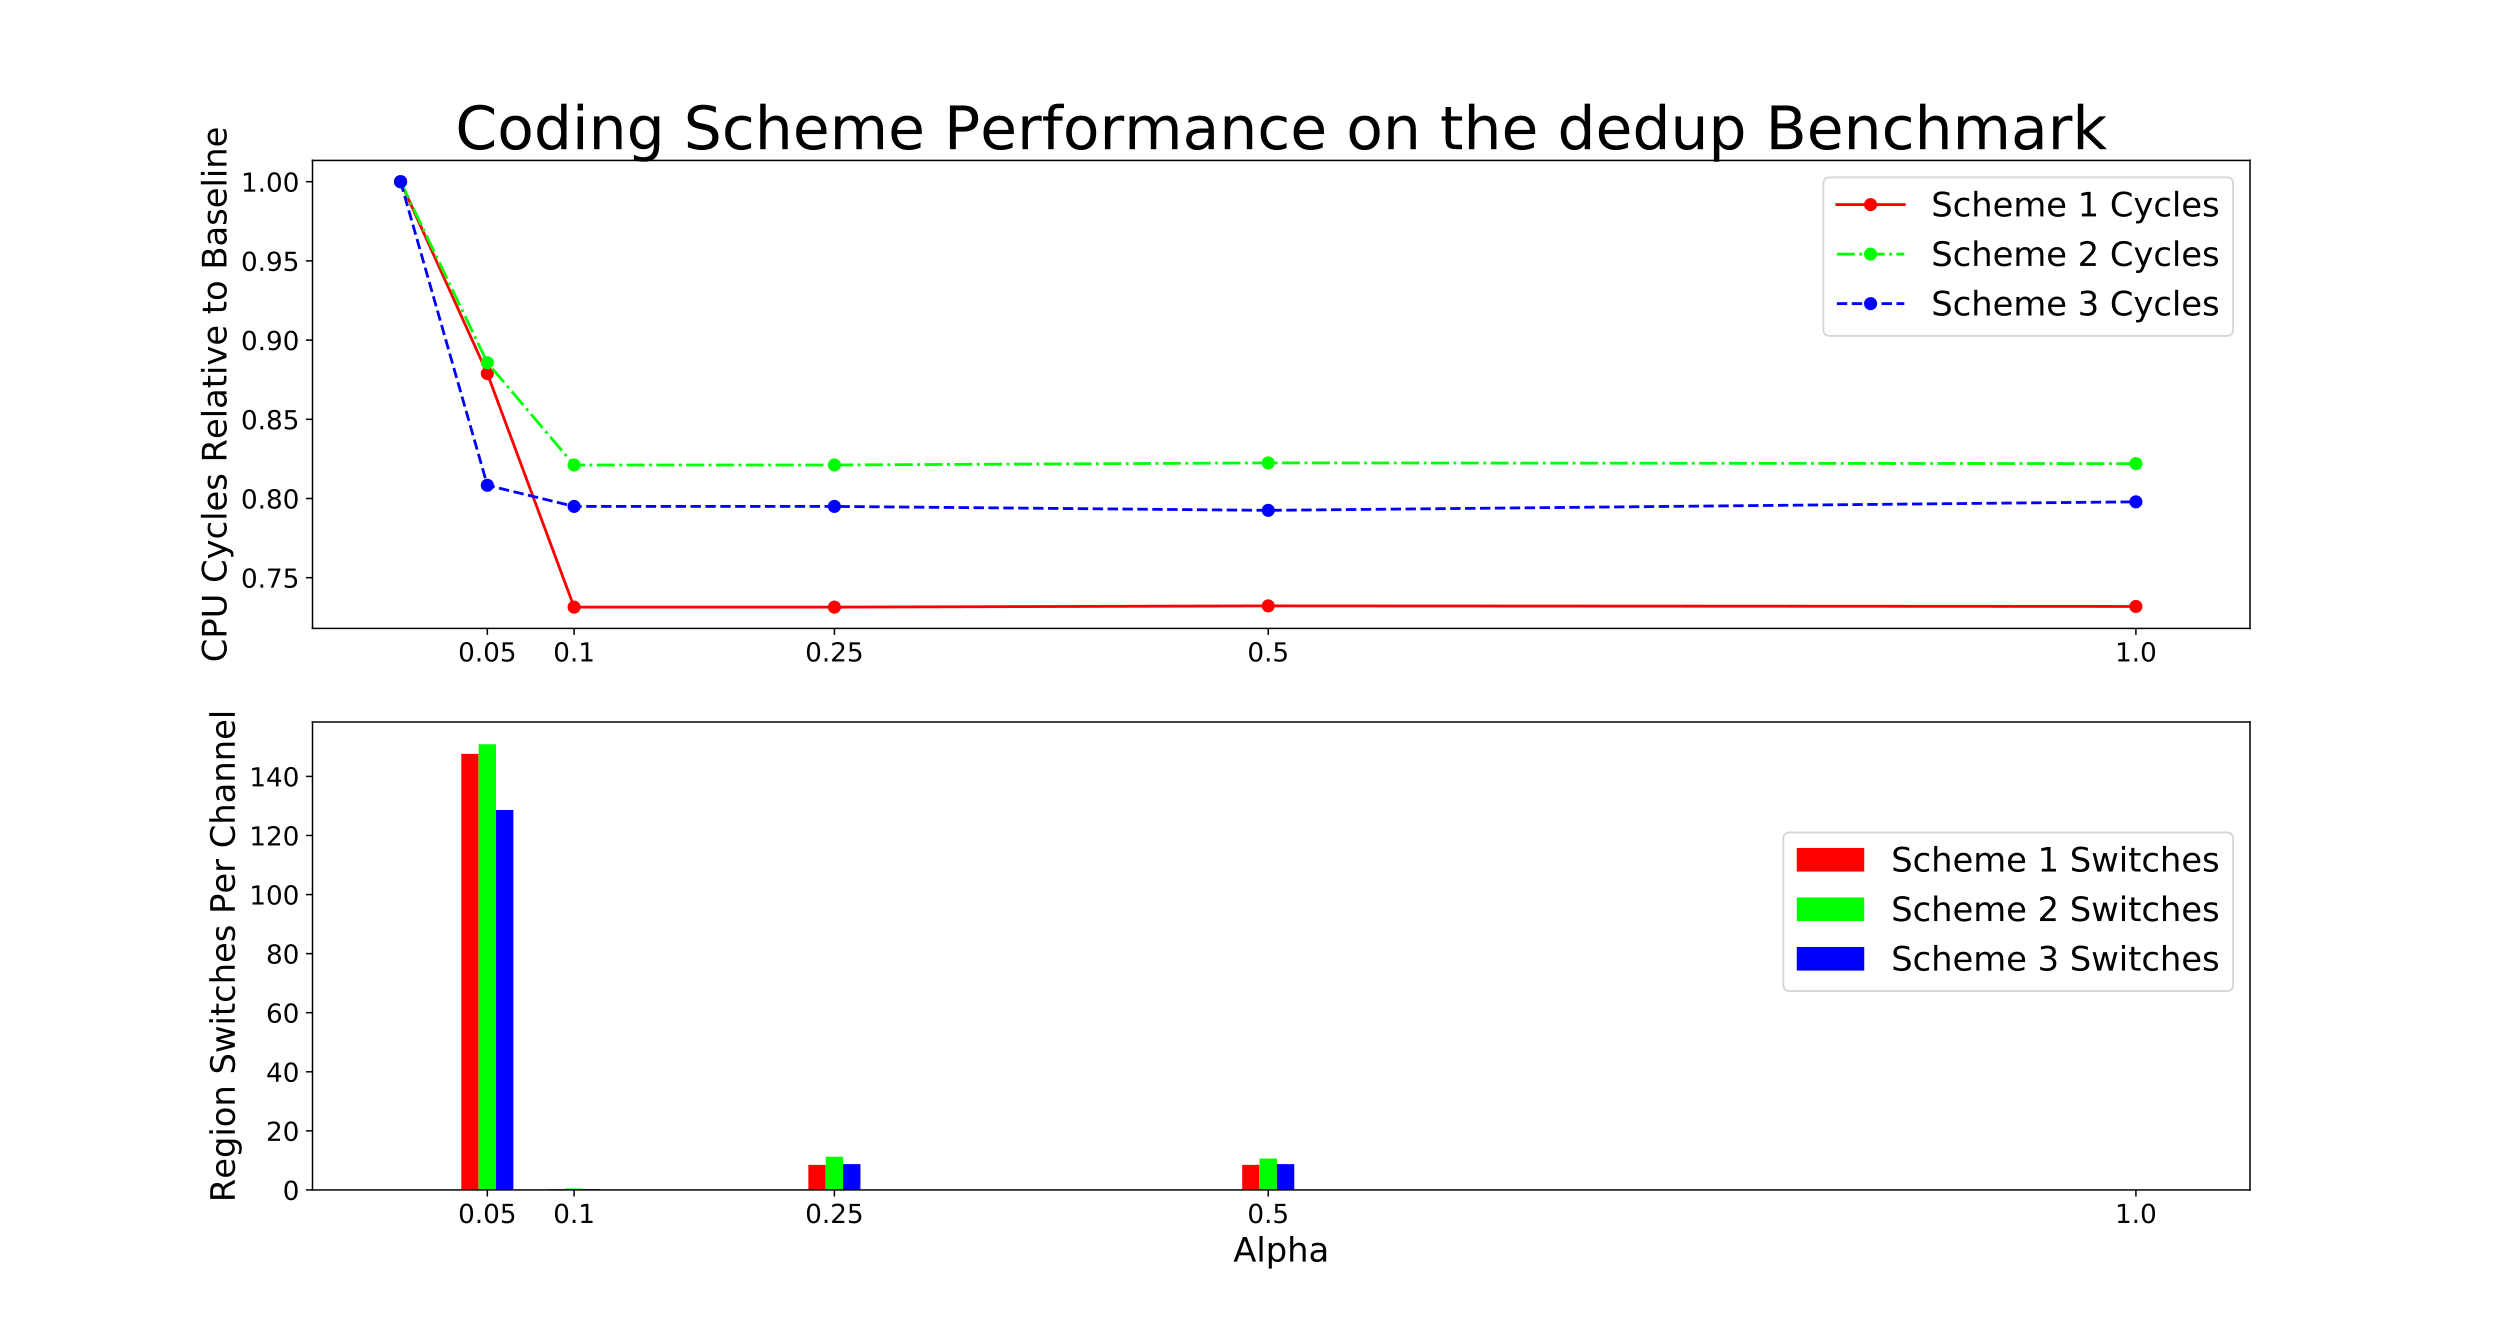 <?xml version="1.0" encoding="utf-8" standalone="no"?>
<!DOCTYPE svg PUBLIC "-//W3C//DTD SVG 1.1//EN"
  "http://www.w3.org/Graphics/SVG/1.1/DTD/svg11.dtd">
<!-- Created with matplotlib (http://matplotlib.org/) -->
<svg height="713.52pt" version="1.1" viewBox="0 0 1334.16 713.52" width="1334.16pt" xmlns="http://www.w3.org/2000/svg" xmlns:xlink="http://www.w3.org/1999/xlink">
 <defs>
  <style type="text/css">
*{stroke-linecap:butt;stroke-linejoin:round;}
  </style>
 </defs>
 <g id="figure_1">
  <g id="patch_1">
   <path d="M 0 713.52 
L 1334.16 713.52 
L 1334.16 0 
L 0 0 
z
" style="fill:#ffffff;"/>
  </g>
  <g id="axes_1">
   <g id="patch_2">
    <path d="M 166.77 335.354 
L 1200.744 335.354 
L 1200.744 85.622 
L 166.77 85.622 
z
" style="fill:#ffffff;"/>
   </g>
   <g id="matplotlib.axis_1">
    <g id="xtick_1">
     <g id="line2d_1">
      <defs>
       <path d="M 0 0 
L 0 3.5 
" id="mb25679ff9d" style="stroke:#000000;stroke-width:0.8;"/>
      </defs>
      <g>
       <use style="stroke:#000000;stroke-width:0.8;" x="260.073" xlink:href="#mb25679ff9d" y="335.354"/>
      </g>
     </g>
     <g id="text_1">
      <!-- 0.05 -->
      <defs>
       <path d="M 31.781 66.406 
Q 24.172 66.406 20.328 58.906 
Q 16.5 51.422 16.5 36.375 
Q 16.5 21.391 20.328 13.891 
Q 24.172 6.391 31.781 6.391 
Q 39.453 6.391 43.281 13.891 
Q 47.125 21.391 47.125 36.375 
Q 47.125 51.422 43.281 58.906 
Q 39.453 66.406 31.781 66.406 
z
M 31.781 74.219 
Q 44.047 74.219 50.516 64.516 
Q 56.984 54.828 56.984 36.375 
Q 56.984 17.969 50.516 8.266 
Q 44.047 -1.422 31.781 -1.422 
Q 19.531 -1.422 13.062 8.266 
Q 6.594 17.969 6.594 36.375 
Q 6.594 54.828 13.062 64.516 
Q 19.531 74.219 31.781 74.219 
z
" id="DejaVuSans-30"/>
       <path d="M 10.688 12.406 
L 21 12.406 
L 21 0 
L 10.688 0 
z
" id="DejaVuSans-2e"/>
       <path d="M 10.797 72.906 
L 49.516 72.906 
L 49.516 64.594 
L 19.828 64.594 
L 19.828 46.734 
Q 21.969 47.469 24.109 47.828 
Q 26.266 48.188 28.422 48.188 
Q 40.625 48.188 47.75 41.5 
Q 54.891 34.812 54.891 23.391 
Q 54.891 11.625 47.562 5.094 
Q 40.234 -1.422 26.906 -1.422 
Q 22.312 -1.422 17.547 -0.641 
Q 12.797 0.141 7.719 1.703 
L 7.719 11.625 
Q 12.109 9.234 16.797 8.062 
Q 21.484 6.891 26.703 6.891 
Q 35.156 6.891 40.078 11.328 
Q 45.016 15.766 45.016 23.391 
Q 45.016 31 40.078 35.438 
Q 35.156 39.891 26.703 39.891 
Q 22.75 39.891 18.812 39.016 
Q 14.891 38.141 10.797 36.281 
z
" id="DejaVuSans-35"/>
      </defs>
      <g transform="translate(244.487 352.992)scale(0.14 -0.14)">
       <use xlink:href="#DejaVuSans-30"/>
       <use x="63.623" xlink:href="#DejaVuSans-2e"/>
       <use x="95.41" xlink:href="#DejaVuSans-30"/>
       <use x="159.033" xlink:href="#DejaVuSans-35"/>
      </g>
     </g>
    </g>
    <g id="xtick_2">
     <g id="line2d_2">
      <g>
       <use style="stroke:#000000;stroke-width:0.8;" x="306.377" xlink:href="#mb25679ff9d" y="335.354"/>
      </g>
     </g>
     <g id="text_2">
      <!-- 0.1 -->
      <defs>
       <path d="M 12.406 8.297 
L 28.516 8.297 
L 28.516 63.922 
L 10.984 60.406 
L 10.984 69.391 
L 28.422 72.906 
L 38.281 72.906 
L 38.281 8.297 
L 54.391 8.297 
L 54.391 0 
L 12.406 0 
z
" id="DejaVuSans-31"/>
      </defs>
      <g transform="translate(295.245 352.992)scale(0.14 -0.14)">
       <use xlink:href="#DejaVuSans-30"/>
       <use x="63.623" xlink:href="#DejaVuSans-2e"/>
       <use x="95.41" xlink:href="#DejaVuSans-31"/>
      </g>
     </g>
    </g>
    <g id="xtick_3">
     <g id="line2d_3">
      <g>
       <use style="stroke:#000000;stroke-width:0.8;" x="445.29" xlink:href="#mb25679ff9d" y="335.354"/>
      </g>
     </g>
     <g id="text_3">
      <!-- 0.25 -->
      <defs>
       <path d="M 19.188 8.297 
L 53.609 8.297 
L 53.609 0 
L 7.328 0 
L 7.328 8.297 
Q 12.938 14.109 22.625 23.891 
Q 32.328 33.688 34.812 36.531 
Q 39.547 41.844 41.422 45.531 
Q 43.312 49.219 43.312 52.781 
Q 43.312 58.594 39.234 62.25 
Q 35.156 65.922 28.609 65.922 
Q 23.969 65.922 18.812 64.312 
Q 13.672 62.703 7.812 59.422 
L 7.812 69.391 
Q 13.766 71.781 18.938 73 
Q 24.125 74.219 28.422 74.219 
Q 39.75 74.219 46.484 68.547 
Q 53.219 62.891 53.219 53.422 
Q 53.219 48.922 51.531 44.891 
Q 49.859 40.875 45.406 35.406 
Q 44.188 33.984 37.641 27.219 
Q 31.109 20.453 19.188 8.297 
z
" id="DejaVuSans-32"/>
      </defs>
      <g transform="translate(429.704 352.992)scale(0.14 -0.14)">
       <use xlink:href="#DejaVuSans-30"/>
       <use x="63.623" xlink:href="#DejaVuSans-2e"/>
       <use x="95.41" xlink:href="#DejaVuSans-32"/>
       <use x="159.033" xlink:href="#DejaVuSans-35"/>
      </g>
     </g>
    </g>
    <g id="xtick_4">
     <g id="line2d_4">
      <g>
       <use style="stroke:#000000;stroke-width:0.8;" x="676.811" xlink:href="#mb25679ff9d" y="335.354"/>
      </g>
     </g>
     <g id="text_4">
      <!-- 0.5 -->
      <g transform="translate(665.679 352.992)scale(0.14 -0.14)">
       <use xlink:href="#DejaVuSans-30"/>
       <use x="63.623" xlink:href="#DejaVuSans-2e"/>
       <use x="95.41" xlink:href="#DejaVuSans-35"/>
      </g>
     </g>
    </g>
    <g id="xtick_5">
     <g id="line2d_5">
      <g>
       <use style="stroke:#000000;stroke-width:0.8;" x="1139.854" xlink:href="#mb25679ff9d" y="335.354"/>
      </g>
     </g>
     <g id="text_5">
      <!-- 1.0 -->
      <g transform="translate(1128.722 352.992)scale(0.14 -0.14)">
       <use xlink:href="#DejaVuSans-31"/>
       <use x="63.623" xlink:href="#DejaVuSans-2e"/>
       <use x="95.41" xlink:href="#DejaVuSans-30"/>
      </g>
     </g>
    </g>
   </g>
   <g id="matplotlib.axis_2">
    <g id="ytick_1">
     <g id="line2d_6">
      <defs>
       <path d="M 0 0 
L -3.5 0 
" id="mb8c4895de2" style="stroke:#000000;stroke-width:0.8;"/>
      </defs>
      <g>
       <use style="stroke:#000000;stroke-width:0.8;" x="166.77" xlink:href="#mb8c4895de2" y="308.306"/>
      </g>
     </g>
     <g id="text_6">
      <!-- 0.75 -->
      <defs>
       <path d="M 8.203 72.906 
L 55.078 72.906 
L 55.078 68.703 
L 28.609 0 
L 18.312 0 
L 43.219 64.594 
L 8.203 64.594 
z
" id="DejaVuSans-37"/>
      </defs>
      <g transform="translate(128.598 313.625)scale(0.14 -0.14)">
       <use xlink:href="#DejaVuSans-30"/>
       <use x="63.623" xlink:href="#DejaVuSans-2e"/>
       <use x="95.41" xlink:href="#DejaVuSans-37"/>
       <use x="159.033" xlink:href="#DejaVuSans-35"/>
      </g>
     </g>
    </g>
    <g id="ytick_2">
     <g id="line2d_7">
      <g>
       <use style="stroke:#000000;stroke-width:0.8;" x="166.77" xlink:href="#mb8c4895de2" y="266.04"/>
      </g>
     </g>
     <g id="text_7">
      <!-- 0.80 -->
      <defs>
       <path d="M 31.781 34.625 
Q 24.75 34.625 20.719 30.859 
Q 16.703 27.094 16.703 20.516 
Q 16.703 13.922 20.719 10.156 
Q 24.75 6.391 31.781 6.391 
Q 38.812 6.391 42.859 10.172 
Q 46.922 13.969 46.922 20.516 
Q 46.922 27.094 42.891 30.859 
Q 38.875 34.625 31.781 34.625 
z
M 21.922 38.812 
Q 15.578 40.375 12.031 44.719 
Q 8.5 49.078 8.5 55.328 
Q 8.5 64.062 14.719 69.141 
Q 20.953 74.219 31.781 74.219 
Q 42.672 74.219 48.875 69.141 
Q 55.078 64.062 55.078 55.328 
Q 55.078 49.078 51.531 44.719 
Q 48 40.375 41.703 38.812 
Q 48.828 37.156 52.797 32.312 
Q 56.781 27.484 56.781 20.516 
Q 56.781 9.906 50.312 4.234 
Q 43.844 -1.422 31.781 -1.422 
Q 19.734 -1.422 13.25 4.234 
Q 6.781 9.906 6.781 20.516 
Q 6.781 27.484 10.781 32.312 
Q 14.797 37.156 21.922 38.812 
z
M 18.312 54.391 
Q 18.312 48.734 21.844 45.562 
Q 25.391 42.391 31.781 42.391 
Q 38.141 42.391 41.719 45.562 
Q 45.312 48.734 45.312 54.391 
Q 45.312 60.062 41.719 63.234 
Q 38.141 66.406 31.781 66.406 
Q 25.391 66.406 21.844 63.234 
Q 18.312 60.062 18.312 54.391 
z
" id="DejaVuSans-38"/>
      </defs>
      <g transform="translate(128.598 271.358)scale(0.14 -0.14)">
       <use xlink:href="#DejaVuSans-30"/>
       <use x="63.623" xlink:href="#DejaVuSans-2e"/>
       <use x="95.41" xlink:href="#DejaVuSans-38"/>
       <use x="159.033" xlink:href="#DejaVuSans-30"/>
      </g>
     </g>
    </g>
    <g id="ytick_3">
     <g id="line2d_8">
      <g>
       <use style="stroke:#000000;stroke-width:0.8;" x="166.77" xlink:href="#mb8c4895de2" y="223.773"/>
      </g>
     </g>
     <g id="text_8">
      <!-- 0.85 -->
      <g transform="translate(128.598 229.092)scale(0.14 -0.14)">
       <use xlink:href="#DejaVuSans-30"/>
       <use x="63.623" xlink:href="#DejaVuSans-2e"/>
       <use x="95.41" xlink:href="#DejaVuSans-38"/>
       <use x="159.033" xlink:href="#DejaVuSans-35"/>
      </g>
     </g>
    </g>
    <g id="ytick_4">
     <g id="line2d_9">
      <g>
       <use style="stroke:#000000;stroke-width:0.8;" x="166.77" xlink:href="#mb8c4895de2" y="181.507"/>
      </g>
     </g>
     <g id="text_9">
      <!-- 0.90 -->
      <defs>
       <path d="M 10.984 1.516 
L 10.984 10.5 
Q 14.703 8.734 18.5 7.812 
Q 22.312 6.891 25.984 6.891 
Q 35.75 6.891 40.891 13.453 
Q 46.047 20.016 46.781 33.406 
Q 43.953 29.203 39.594 26.953 
Q 35.25 24.703 29.984 24.703 
Q 19.047 24.703 12.672 31.312 
Q 6.297 37.938 6.297 49.422 
Q 6.297 60.641 12.938 67.422 
Q 19.578 74.219 30.609 74.219 
Q 43.266 74.219 49.922 64.516 
Q 56.594 54.828 56.594 36.375 
Q 56.594 19.141 48.406 8.859 
Q 40.234 -1.422 26.422 -1.422 
Q 22.703 -1.422 18.891 -0.688 
Q 15.094 0.047 10.984 1.516 
z
M 30.609 32.422 
Q 37.25 32.422 41.125 36.953 
Q 45.016 41.5 45.016 49.422 
Q 45.016 57.281 41.125 61.844 
Q 37.25 66.406 30.609 66.406 
Q 23.969 66.406 20.094 61.844 
Q 16.219 57.281 16.219 49.422 
Q 16.219 41.5 20.094 36.953 
Q 23.969 32.422 30.609 32.422 
z
" id="DejaVuSans-39"/>
      </defs>
      <g transform="translate(128.598 186.826)scale(0.14 -0.14)">
       <use xlink:href="#DejaVuSans-30"/>
       <use x="63.623" xlink:href="#DejaVuSans-2e"/>
       <use x="95.41" xlink:href="#DejaVuSans-39"/>
       <use x="159.033" xlink:href="#DejaVuSans-30"/>
      </g>
     </g>
    </g>
    <g id="ytick_5">
     <g id="line2d_10">
      <g>
       <use style="stroke:#000000;stroke-width:0.8;" x="166.77" xlink:href="#mb8c4895de2" y="139.24"/>
      </g>
     </g>
     <g id="text_10">
      <!-- 0.95 -->
      <g transform="translate(128.598 144.559)scale(0.14 -0.14)">
       <use xlink:href="#DejaVuSans-30"/>
       <use x="63.623" xlink:href="#DejaVuSans-2e"/>
       <use x="95.41" xlink:href="#DejaVuSans-39"/>
       <use x="159.033" xlink:href="#DejaVuSans-35"/>
      </g>
     </g>
    </g>
    <g id="ytick_6">
     <g id="line2d_11">
      <g>
       <use style="stroke:#000000;stroke-width:0.8;" x="166.77" xlink:href="#mb8c4895de2" y="96.974"/>
      </g>
     </g>
     <g id="text_11">
      <!-- 1.00 -->
      <g transform="translate(128.598 102.293)scale(0.14 -0.14)">
       <use xlink:href="#DejaVuSans-31"/>
       <use x="63.623" xlink:href="#DejaVuSans-2e"/>
       <use x="95.41" xlink:href="#DejaVuSans-30"/>
       <use x="159.033" xlink:href="#DejaVuSans-30"/>
      </g>
     </g>
    </g>
    <g id="text_12">
     <!-- CPU Cycles Relative to Baseline -->
     <defs>
      <path d="M 64.406 67.281 
L 64.406 56.891 
Q 59.422 61.531 53.781 63.812 
Q 48.141 66.109 41.797 66.109 
Q 29.297 66.109 22.656 58.469 
Q 16.016 50.828 16.016 36.375 
Q 16.016 21.969 22.656 14.328 
Q 29.297 6.688 41.797 6.688 
Q 48.141 6.688 53.781 8.984 
Q 59.422 11.281 64.406 15.922 
L 64.406 5.609 
Q 59.234 2.094 53.438 0.328 
Q 47.656 -1.422 41.219 -1.422 
Q 24.656 -1.422 15.125 8.703 
Q 5.609 18.844 5.609 36.375 
Q 5.609 53.953 15.125 64.078 
Q 24.656 74.219 41.219 74.219 
Q 47.75 74.219 53.531 72.484 
Q 59.328 70.75 64.406 67.281 
z
" id="DejaVuSans-43"/>
      <path d="M 19.672 64.797 
L 19.672 37.406 
L 32.078 37.406 
Q 38.969 37.406 42.719 40.969 
Q 46.484 44.531 46.484 51.125 
Q 46.484 57.672 42.719 61.234 
Q 38.969 64.797 32.078 64.797 
z
M 9.812 72.906 
L 32.078 72.906 
Q 44.344 72.906 50.609 67.359 
Q 56.891 61.812 56.891 51.125 
Q 56.891 40.328 50.609 34.812 
Q 44.344 29.297 32.078 29.297 
L 19.672 29.297 
L 19.672 0 
L 9.812 0 
z
" id="DejaVuSans-50"/>
      <path d="M 8.688 72.906 
L 18.609 72.906 
L 18.609 28.609 
Q 18.609 16.891 22.844 11.734 
Q 27.094 6.594 36.625 6.594 
Q 46.094 6.594 50.344 11.734 
Q 54.594 16.891 54.594 28.609 
L 54.594 72.906 
L 64.5 72.906 
L 64.5 27.391 
Q 64.5 13.141 57.438 5.859 
Q 50.391 -1.422 36.625 -1.422 
Q 22.797 -1.422 15.734 5.859 
Q 8.688 13.141 8.688 27.391 
z
" id="DejaVuSans-55"/>
      <path id="DejaVuSans-20"/>
      <path d="M 32.172 -5.078 
Q 28.375 -14.844 24.75 -17.812 
Q 21.141 -20.797 15.094 -20.797 
L 7.906 -20.797 
L 7.906 -13.281 
L 13.188 -13.281 
Q 16.891 -13.281 18.938 -11.516 
Q 21 -9.766 23.484 -3.219 
L 25.094 0.875 
L 2.984 54.688 
L 12.5 54.688 
L 29.594 11.922 
L 46.688 54.688 
L 56.203 54.688 
z
" id="DejaVuSans-79"/>
      <path d="M 48.781 52.594 
L 48.781 44.188 
Q 44.969 46.297 41.141 47.344 
Q 37.312 48.391 33.406 48.391 
Q 24.656 48.391 19.812 42.844 
Q 14.984 37.312 14.984 27.297 
Q 14.984 17.281 19.812 11.734 
Q 24.656 6.203 33.406 6.203 
Q 37.312 6.203 41.141 7.25 
Q 44.969 8.297 48.781 10.406 
L 48.781 2.094 
Q 45.016 0.344 40.984 -0.531 
Q 36.969 -1.422 32.422 -1.422 
Q 20.062 -1.422 12.781 6.344 
Q 5.516 14.109 5.516 27.297 
Q 5.516 40.672 12.859 48.328 
Q 20.219 56 33.016 56 
Q 37.156 56 41.109 55.141 
Q 45.062 54.297 48.781 52.594 
z
" id="DejaVuSans-63"/>
      <path d="M 9.422 75.984 
L 18.406 75.984 
L 18.406 0 
L 9.422 0 
z
" id="DejaVuSans-6c"/>
      <path d="M 56.203 29.594 
L 56.203 25.203 
L 14.891 25.203 
Q 15.484 15.922 20.484 11.062 
Q 25.484 6.203 34.422 6.203 
Q 39.594 6.203 44.453 7.469 
Q 49.312 8.734 54.109 11.281 
L 54.109 2.781 
Q 49.266 0.734 44.188 -0.344 
Q 39.109 -1.422 33.891 -1.422 
Q 20.797 -1.422 13.156 6.188 
Q 5.516 13.812 5.516 26.812 
Q 5.516 40.234 12.766 48.109 
Q 20.016 56 32.328 56 
Q 43.359 56 49.781 48.891 
Q 56.203 41.797 56.203 29.594 
z
M 47.219 32.234 
Q 47.125 39.594 43.094 43.984 
Q 39.062 48.391 32.422 48.391 
Q 24.906 48.391 20.391 44.141 
Q 15.875 39.891 15.188 32.172 
z
" id="DejaVuSans-65"/>
      <path d="M 44.281 53.078 
L 44.281 44.578 
Q 40.484 46.531 36.375 47.5 
Q 32.281 48.484 27.875 48.484 
Q 21.188 48.484 17.844 46.438 
Q 14.5 44.391 14.5 40.281 
Q 14.5 37.156 16.891 35.375 
Q 19.281 33.594 26.516 31.984 
L 29.594 31.297 
Q 39.156 29.25 43.188 25.516 
Q 47.219 21.781 47.219 15.094 
Q 47.219 7.469 41.188 3.016 
Q 35.156 -1.422 24.609 -1.422 
Q 20.219 -1.422 15.453 -0.562 
Q 10.688 0.297 5.422 2 
L 5.422 11.281 
Q 10.406 8.688 15.234 7.391 
Q 20.062 6.109 24.812 6.109 
Q 31.156 6.109 34.562 8.281 
Q 37.984 10.453 37.984 14.406 
Q 37.984 18.062 35.516 20.016 
Q 33.062 21.969 24.703 23.781 
L 21.578 24.516 
Q 13.234 26.266 9.516 29.906 
Q 5.812 33.547 5.812 39.891 
Q 5.812 47.609 11.281 51.797 
Q 16.75 56 26.812 56 
Q 31.781 56 36.172 55.266 
Q 40.578 54.547 44.281 53.078 
z
" id="DejaVuSans-73"/>
      <path d="M 44.391 34.188 
Q 47.562 33.109 50.562 29.594 
Q 53.562 26.078 56.594 19.922 
L 66.609 0 
L 56 0 
L 46.688 18.703 
Q 43.062 26.031 39.672 28.422 
Q 36.281 30.812 30.422 30.812 
L 19.672 30.812 
L 19.672 0 
L 9.812 0 
L 9.812 72.906 
L 32.078 72.906 
Q 44.578 72.906 50.734 67.672 
Q 56.891 62.453 56.891 51.906 
Q 56.891 45.016 53.688 40.469 
Q 50.484 35.938 44.391 34.188 
z
M 19.672 64.797 
L 19.672 38.922 
L 32.078 38.922 
Q 39.203 38.922 42.844 42.219 
Q 46.484 45.516 46.484 51.906 
Q 46.484 58.297 42.844 61.547 
Q 39.203 64.797 32.078 64.797 
z
" id="DejaVuSans-52"/>
      <path d="M 34.281 27.484 
Q 23.391 27.484 19.188 25 
Q 14.984 22.516 14.984 16.5 
Q 14.984 11.719 18.141 8.906 
Q 21.297 6.109 26.703 6.109 
Q 34.188 6.109 38.703 11.406 
Q 43.219 16.703 43.219 25.484 
L 43.219 27.484 
z
M 52.203 31.203 
L 52.203 0 
L 43.219 0 
L 43.219 8.297 
Q 40.141 3.328 35.547 0.953 
Q 30.953 -1.422 24.312 -1.422 
Q 15.922 -1.422 10.953 3.297 
Q 6 8.016 6 15.922 
Q 6 25.141 12.172 29.828 
Q 18.359 34.516 30.609 34.516 
L 43.219 34.516 
L 43.219 35.406 
Q 43.219 41.609 39.141 45 
Q 35.062 48.391 27.688 48.391 
Q 23 48.391 18.547 47.266 
Q 14.109 46.141 10.016 43.891 
L 10.016 52.203 
Q 14.938 54.109 19.578 55.047 
Q 24.219 56 28.609 56 
Q 40.484 56 46.344 49.844 
Q 52.203 43.703 52.203 31.203 
z
" id="DejaVuSans-61"/>
      <path d="M 18.312 70.219 
L 18.312 54.688 
L 36.812 54.688 
L 36.812 47.703 
L 18.312 47.703 
L 18.312 18.016 
Q 18.312 11.328 20.141 9.422 
Q 21.969 7.516 27.594 7.516 
L 36.812 7.516 
L 36.812 0 
L 27.594 0 
Q 17.188 0 13.234 3.875 
Q 9.281 7.766 9.281 18.016 
L 9.281 47.703 
L 2.688 47.703 
L 2.688 54.688 
L 9.281 54.688 
L 9.281 70.219 
z
" id="DejaVuSans-74"/>
      <path d="M 9.422 54.688 
L 18.406 54.688 
L 18.406 0 
L 9.422 0 
z
M 9.422 75.984 
L 18.406 75.984 
L 18.406 64.594 
L 9.422 64.594 
z
" id="DejaVuSans-69"/>
      <path d="M 2.984 54.688 
L 12.5 54.688 
L 29.594 8.797 
L 46.688 54.688 
L 56.203 54.688 
L 35.688 0 
L 23.484 0 
z
" id="DejaVuSans-76"/>
      <path d="M 30.609 48.391 
Q 23.391 48.391 19.188 42.75 
Q 14.984 37.109 14.984 27.297 
Q 14.984 17.484 19.156 11.844 
Q 23.344 6.203 30.609 6.203 
Q 37.797 6.203 41.984 11.859 
Q 46.188 17.531 46.188 27.297 
Q 46.188 37.016 41.984 42.703 
Q 37.797 48.391 30.609 48.391 
z
M 30.609 56 
Q 42.328 56 49.016 48.375 
Q 55.719 40.766 55.719 27.297 
Q 55.719 13.875 49.016 6.219 
Q 42.328 -1.422 30.609 -1.422 
Q 18.844 -1.422 12.172 6.219 
Q 5.516 13.875 5.516 27.297 
Q 5.516 40.766 12.172 48.375 
Q 18.844 56 30.609 56 
z
" id="DejaVuSans-6f"/>
      <path d="M 19.672 34.812 
L 19.672 8.109 
L 35.5 8.109 
Q 43.453 8.109 47.281 11.406 
Q 51.125 14.703 51.125 21.484 
Q 51.125 28.328 47.281 31.562 
Q 43.453 34.812 35.5 34.812 
z
M 19.672 64.797 
L 19.672 42.828 
L 34.281 42.828 
Q 41.5 42.828 45.031 45.531 
Q 48.578 48.25 48.578 53.812 
Q 48.578 59.328 45.031 62.062 
Q 41.5 64.797 34.281 64.797 
z
M 9.812 72.906 
L 35.016 72.906 
Q 46.297 72.906 52.391 68.219 
Q 58.5 63.531 58.5 54.891 
Q 58.5 48.188 55.375 44.234 
Q 52.25 40.281 46.188 39.312 
Q 53.469 37.75 57.5 32.781 
Q 61.531 27.828 61.531 20.406 
Q 61.531 10.641 54.891 5.312 
Q 48.25 0 35.984 0 
L 9.812 0 
z
" id="DejaVuSans-42"/>
      <path d="M 54.891 33.016 
L 54.891 0 
L 45.906 0 
L 45.906 32.719 
Q 45.906 40.484 42.875 44.328 
Q 39.844 48.188 33.797 48.188 
Q 26.516 48.188 22.312 43.547 
Q 18.109 38.922 18.109 30.906 
L 18.109 0 
L 9.078 0 
L 9.078 54.688 
L 18.109 54.688 
L 18.109 46.188 
Q 21.344 51.125 25.703 53.562 
Q 30.078 56 35.797 56 
Q 45.219 56 50.047 50.172 
Q 54.891 44.344 54.891 33.016 
z
" id="DejaVuSans-6e"/>
     </defs>
     <g transform="translate(120.855 353.403)rotate(-90)scale(0.18 -0.18)">
      <use xlink:href="#DejaVuSans-43"/>
      <use x="69.824" xlink:href="#DejaVuSans-50"/>
      <use x="130.127" xlink:href="#DejaVuSans-55"/>
      <use x="203.32" xlink:href="#DejaVuSans-20"/>
      <use x="235.107" xlink:href="#DejaVuSans-43"/>
      <use x="304.932" xlink:href="#DejaVuSans-79"/>
      <use x="364.111" xlink:href="#DejaVuSans-63"/>
      <use x="419.092" xlink:href="#DejaVuSans-6c"/>
      <use x="446.875" xlink:href="#DejaVuSans-65"/>
      <use x="508.398" xlink:href="#DejaVuSans-73"/>
      <use x="560.498" xlink:href="#DejaVuSans-20"/>
      <use x="592.285" xlink:href="#DejaVuSans-52"/>
      <use x="661.705" xlink:href="#DejaVuSans-65"/>
      <use x="723.229" xlink:href="#DejaVuSans-6c"/>
      <use x="751.012" xlink:href="#DejaVuSans-61"/>
      <use x="812.291" xlink:href="#DejaVuSans-74"/>
      <use x="851.5" xlink:href="#DejaVuSans-69"/>
      <use x="879.283" xlink:href="#DejaVuSans-76"/>
      <use x="938.463" xlink:href="#DejaVuSans-65"/>
      <use x="999.986" xlink:href="#DejaVuSans-20"/>
      <use x="1031.773" xlink:href="#DejaVuSans-74"/>
      <use x="1070.982" xlink:href="#DejaVuSans-6f"/>
      <use x="1132.164" xlink:href="#DejaVuSans-20"/>
      <use x="1163.951" xlink:href="#DejaVuSans-42"/>
      <use x="1232.555" xlink:href="#DejaVuSans-61"/>
      <use x="1293.834" xlink:href="#DejaVuSans-73"/>
      <use x="1345.934" xlink:href="#DejaVuSans-65"/>
      <use x="1407.457" xlink:href="#DejaVuSans-6c"/>
      <use x="1435.24" xlink:href="#DejaVuSans-69"/>
      <use x="1463.023" xlink:href="#DejaVuSans-6e"/>
      <use x="1526.402" xlink:href="#DejaVuSans-65"/>
     </g>
    </g>
   </g>
   <g id="line2d_12">
    <path clip-path="url(#pe076680e66)" d="M 213.769 96.974 
L 260.073 199.357 
L 306.377 324.003 
L 445.29 324.003 
L 676.811 323.341 
L 1139.854 323.642 
" style="fill:none;stroke:#ff0000;stroke-linecap:square;stroke-width:1.5;"/>
    <defs>
     <path d="M 0 3 
C 0.796 3 1.559 2.684 2.121 2.121 
C 2.684 1.559 3 0.796 3 0 
C 3 -0.796 2.684 -1.559 2.121 -2.121 
C 1.559 -2.684 0.796 -3 0 -3 
C -0.796 -3 -1.559 -2.684 -2.121 -2.121 
C -2.684 -1.559 -3 -0.796 -3 0 
C -3 0.796 -2.684 1.559 -2.121 2.121 
C -1.559 2.684 -0.796 3 0 3 
z
" id="mb9d270fae4" style="stroke:#ff0000;"/>
    </defs>
    <g clip-path="url(#pe076680e66)">
     <use style="fill:#ff0000;stroke:#ff0000;" x="213.769" xlink:href="#mb9d270fae4" y="96.974"/>
     <use style="fill:#ff0000;stroke:#ff0000;" x="260.073" xlink:href="#mb9d270fae4" y="199.357"/>
     <use style="fill:#ff0000;stroke:#ff0000;" x="306.377" xlink:href="#mb9d270fae4" y="324.003"/>
     <use style="fill:#ff0000;stroke:#ff0000;" x="445.29" xlink:href="#mb9d270fae4" y="324.003"/>
     <use style="fill:#ff0000;stroke:#ff0000;" x="676.811" xlink:href="#mb9d270fae4" y="323.341"/>
     <use style="fill:#ff0000;stroke:#ff0000;" x="1139.854" xlink:href="#mb9d270fae4" y="323.642"/>
    </g>
   </g>
   <g id="line2d_13">
    <path clip-path="url(#pe076680e66)" d="M 213.769 96.974 
L 260.073 193.548 
L 306.377 248.142 
L 445.29 248.142 
L 676.811 247.036 
L 1139.854 247.424 
" style="fill:none;stroke:#00ff00;stroke-dasharray:9.6,2.4,1.5,2.4;stroke-dashoffset:0;stroke-width:1.5;"/>
    <defs>
     <path d="M 0 3 
C 0.796 3 1.559 2.684 2.121 2.121 
C 2.684 1.559 3 0.796 3 0 
C 3 -0.796 2.684 -1.559 2.121 -2.121 
C 1.559 -2.684 0.796 -3 0 -3 
C -0.796 -3 -1.559 -2.684 -2.121 -2.121 
C -2.684 -1.559 -3 -0.796 -3 0 
C -3 0.796 -2.684 1.559 -2.121 2.121 
C -1.559 2.684 -0.796 3 0 3 
z
" id="md446283bf2" style="stroke:#00ff00;"/>
    </defs>
    <g clip-path="url(#pe076680e66)">
     <use style="fill:#00ff00;stroke:#00ff00;" x="213.769" xlink:href="#md446283bf2" y="96.974"/>
     <use style="fill:#00ff00;stroke:#00ff00;" x="260.073" xlink:href="#md446283bf2" y="193.548"/>
     <use style="fill:#00ff00;stroke:#00ff00;" x="306.377" xlink:href="#md446283bf2" y="248.142"/>
     <use style="fill:#00ff00;stroke:#00ff00;" x="445.29" xlink:href="#md446283bf2" y="248.142"/>
     <use style="fill:#00ff00;stroke:#00ff00;" x="676.811" xlink:href="#md446283bf2" y="247.036"/>
     <use style="fill:#00ff00;stroke:#00ff00;" x="1139.854" xlink:href="#md446283bf2" y="247.424"/>
    </g>
   </g>
   <g id="line2d_14">
    <path clip-path="url(#pe076680e66)" d="M 213.769 96.974 
L 260.073 258.975 
L 306.377 270.254 
L 445.29 270.254 
L 676.811 272.357 
L 1139.854 267.807 
" style="fill:none;stroke:#0000ff;stroke-dasharray:5.55,2.4;stroke-dashoffset:0;stroke-width:1.5;"/>
    <defs>
     <path d="M 0 3 
C 0.796 3 1.559 2.684 2.121 2.121 
C 2.684 1.559 3 0.796 3 0 
C 3 -0.796 2.684 -1.559 2.121 -2.121 
C 1.559 -2.684 0.796 -3 0 -3 
C -0.796 -3 -1.559 -2.684 -2.121 -2.121 
C -2.684 -1.559 -3 -0.796 -3 0 
C -3 0.796 -2.684 1.559 -2.121 2.121 
C -1.559 2.684 -0.796 3 0 3 
z
" id="m86f6517b99" style="stroke:#0000ff;"/>
    </defs>
    <g clip-path="url(#pe076680e66)">
     <use style="fill:#0000ff;stroke:#0000ff;" x="213.769" xlink:href="#m86f6517b99" y="96.974"/>
     <use style="fill:#0000ff;stroke:#0000ff;" x="260.073" xlink:href="#m86f6517b99" y="258.975"/>
     <use style="fill:#0000ff;stroke:#0000ff;" x="306.377" xlink:href="#m86f6517b99" y="270.254"/>
     <use style="fill:#0000ff;stroke:#0000ff;" x="445.29" xlink:href="#m86f6517b99" y="270.254"/>
     <use style="fill:#0000ff;stroke:#0000ff;" x="676.811" xlink:href="#m86f6517b99" y="272.357"/>
     <use style="fill:#0000ff;stroke:#0000ff;" x="1139.854" xlink:href="#m86f6517b99" y="267.807"/>
    </g>
   </g>
   <g id="patch_3">
    <path d="M 166.77 335.354 
L 166.77 85.622 
" style="fill:none;stroke:#000000;stroke-linecap:square;stroke-linejoin:miter;stroke-width:0.8;"/>
   </g>
   <g id="patch_4">
    <path d="M 1200.744 335.354 
L 1200.744 85.622 
" style="fill:none;stroke:#000000;stroke-linecap:square;stroke-linejoin:miter;stroke-width:0.8;"/>
   </g>
   <g id="patch_5">
    <path d="M 166.77 335.354 
L 1200.744 335.354 
" style="fill:none;stroke:#000000;stroke-linecap:square;stroke-linejoin:miter;stroke-width:0.8;"/>
   </g>
   <g id="patch_6">
    <path d="M 166.77 85.622 
L 1200.744 85.622 
" style="fill:none;stroke:#000000;stroke-linecap:square;stroke-linejoin:miter;stroke-width:0.8;"/>
   </g>
   <g id="text_13">
    <!-- Coding Scheme Performance on the dedup Benchmark -->
    <defs>
     <path d="M 45.406 46.391 
L 45.406 75.984 
L 54.391 75.984 
L 54.391 0 
L 45.406 0 
L 45.406 8.203 
Q 42.578 3.328 38.25 0.953 
Q 33.938 -1.422 27.875 -1.422 
Q 17.969 -1.422 11.734 6.484 
Q 5.516 14.406 5.516 27.297 
Q 5.516 40.188 11.734 48.094 
Q 17.969 56 27.875 56 
Q 33.938 56 38.25 53.625 
Q 42.578 51.266 45.406 46.391 
z
M 14.797 27.297 
Q 14.797 17.391 18.875 11.75 
Q 22.953 6.109 30.078 6.109 
Q 37.203 6.109 41.297 11.75 
Q 45.406 17.391 45.406 27.297 
Q 45.406 37.203 41.297 42.844 
Q 37.203 48.484 30.078 48.484 
Q 22.953 48.484 18.875 42.844 
Q 14.797 37.203 14.797 27.297 
z
" id="DejaVuSans-64"/>
     <path d="M 45.406 27.984 
Q 45.406 37.75 41.375 43.109 
Q 37.359 48.484 30.078 48.484 
Q 22.859 48.484 18.828 43.109 
Q 14.797 37.75 14.797 27.984 
Q 14.797 18.266 18.828 12.891 
Q 22.859 7.516 30.078 7.516 
Q 37.359 7.516 41.375 12.891 
Q 45.406 18.266 45.406 27.984 
z
M 54.391 6.781 
Q 54.391 -7.172 48.188 -13.984 
Q 42 -20.797 29.203 -20.797 
Q 24.469 -20.797 20.266 -20.094 
Q 16.062 -19.391 12.109 -17.922 
L 12.109 -9.188 
Q 16.062 -11.328 19.922 -12.344 
Q 23.781 -13.375 27.781 -13.375 
Q 36.625 -13.375 41.016 -8.766 
Q 45.406 -4.156 45.406 5.172 
L 45.406 9.625 
Q 42.625 4.781 38.281 2.391 
Q 33.938 0 27.875 0 
Q 17.828 0 11.672 7.656 
Q 5.516 15.328 5.516 27.984 
Q 5.516 40.672 11.672 48.328 
Q 17.828 56 27.875 56 
Q 33.938 56 38.281 53.609 
Q 42.625 51.219 45.406 46.391 
L 45.406 54.688 
L 54.391 54.688 
z
" id="DejaVuSans-67"/>
     <path d="M 53.516 70.516 
L 53.516 60.891 
Q 47.906 63.578 42.922 64.891 
Q 37.938 66.219 33.297 66.219 
Q 25.25 66.219 20.875 63.094 
Q 16.5 59.969 16.5 54.203 
Q 16.5 49.359 19.406 46.891 
Q 22.312 44.438 30.422 42.922 
L 36.375 41.703 
Q 47.406 39.594 52.656 34.297 
Q 57.906 29 57.906 20.125 
Q 57.906 9.516 50.797 4.047 
Q 43.703 -1.422 29.984 -1.422 
Q 24.812 -1.422 18.969 -0.25 
Q 13.141 0.922 6.891 3.219 
L 6.891 13.375 
Q 12.891 10.016 18.656 8.297 
Q 24.422 6.594 29.984 6.594 
Q 38.422 6.594 43.016 9.906 
Q 47.609 13.234 47.609 19.391 
Q 47.609 24.75 44.312 27.781 
Q 41.016 30.812 33.5 32.328 
L 27.484 33.5 
Q 16.453 35.688 11.516 40.375 
Q 6.594 45.062 6.594 53.422 
Q 6.594 63.094 13.406 68.656 
Q 20.219 74.219 32.172 74.219 
Q 37.312 74.219 42.625 73.281 
Q 47.953 72.359 53.516 70.516 
z
" id="DejaVuSans-53"/>
     <path d="M 54.891 33.016 
L 54.891 0 
L 45.906 0 
L 45.906 32.719 
Q 45.906 40.484 42.875 44.328 
Q 39.844 48.188 33.797 48.188 
Q 26.516 48.188 22.312 43.547 
Q 18.109 38.922 18.109 30.906 
L 18.109 0 
L 9.078 0 
L 9.078 75.984 
L 18.109 75.984 
L 18.109 46.188 
Q 21.344 51.125 25.703 53.562 
Q 30.078 56 35.797 56 
Q 45.219 56 50.047 50.172 
Q 54.891 44.344 54.891 33.016 
z
" id="DejaVuSans-68"/>
     <path d="M 52 44.188 
Q 55.375 50.25 60.062 53.125 
Q 64.75 56 71.094 56 
Q 79.641 56 84.281 50.016 
Q 88.922 44.047 88.922 33.016 
L 88.922 0 
L 79.891 0 
L 79.891 32.719 
Q 79.891 40.578 77.094 44.375 
Q 74.312 48.188 68.609 48.188 
Q 61.625 48.188 57.562 43.547 
Q 53.516 38.922 53.516 30.906 
L 53.516 0 
L 44.484 0 
L 44.484 32.719 
Q 44.484 40.625 41.703 44.406 
Q 38.922 48.188 33.109 48.188 
Q 26.219 48.188 22.156 43.531 
Q 18.109 38.875 18.109 30.906 
L 18.109 0 
L 9.078 0 
L 9.078 54.688 
L 18.109 54.688 
L 18.109 46.188 
Q 21.188 51.219 25.484 53.609 
Q 29.781 56 35.688 56 
Q 41.656 56 45.828 52.969 
Q 50 49.953 52 44.188 
z
" id="DejaVuSans-6d"/>
     <path d="M 41.109 46.297 
Q 39.594 47.172 37.812 47.578 
Q 36.031 48 33.891 48 
Q 26.266 48 22.188 43.047 
Q 18.109 38.094 18.109 28.812 
L 18.109 0 
L 9.078 0 
L 9.078 54.688 
L 18.109 54.688 
L 18.109 46.188 
Q 20.953 51.172 25.484 53.578 
Q 30.031 56 36.531 56 
Q 37.453 56 38.578 55.875 
Q 39.703 55.766 41.062 55.516 
z
" id="DejaVuSans-72"/>
     <path d="M 37.109 75.984 
L 37.109 68.5 
L 28.516 68.5 
Q 23.688 68.5 21.797 66.547 
Q 19.922 64.594 19.922 59.516 
L 19.922 54.688 
L 34.719 54.688 
L 34.719 47.703 
L 19.922 47.703 
L 19.922 0 
L 10.891 0 
L 10.891 47.703 
L 2.297 47.703 
L 2.297 54.688 
L 10.891 54.688 
L 10.891 58.5 
Q 10.891 67.625 15.141 71.797 
Q 19.391 75.984 28.609 75.984 
z
" id="DejaVuSans-66"/>
     <path d="M 8.5 21.578 
L 8.5 54.688 
L 17.484 54.688 
L 17.484 21.922 
Q 17.484 14.156 20.5 10.266 
Q 23.531 6.391 29.594 6.391 
Q 36.859 6.391 41.078 11.031 
Q 45.312 15.672 45.312 23.688 
L 45.312 54.688 
L 54.297 54.688 
L 54.297 0 
L 45.312 0 
L 45.312 8.406 
Q 42.047 3.422 37.719 1 
Q 33.406 -1.422 27.688 -1.422 
Q 18.266 -1.422 13.375 4.438 
Q 8.5 10.297 8.5 21.578 
z
M 31.109 56 
z
" id="DejaVuSans-75"/>
     <path d="M 18.109 8.203 
L 18.109 -20.797 
L 9.078 -20.797 
L 9.078 54.688 
L 18.109 54.688 
L 18.109 46.391 
Q 20.953 51.266 25.266 53.625 
Q 29.594 56 35.594 56 
Q 45.562 56 51.781 48.094 
Q 58.016 40.188 58.016 27.297 
Q 58.016 14.406 51.781 6.484 
Q 45.562 -1.422 35.594 -1.422 
Q 29.594 -1.422 25.266 0.953 
Q 20.953 3.328 18.109 8.203 
z
M 48.688 27.297 
Q 48.688 37.203 44.609 42.844 
Q 40.531 48.484 33.406 48.484 
Q 26.266 48.484 22.188 42.844 
Q 18.109 37.203 18.109 27.297 
Q 18.109 17.391 22.188 11.75 
Q 26.266 6.109 33.406 6.109 
Q 40.531 6.109 44.609 11.75 
Q 48.688 17.391 48.688 27.297 
z
" id="DejaVuSans-70"/>
     <path d="M 9.078 75.984 
L 18.109 75.984 
L 18.109 31.109 
L 44.922 54.688 
L 56.391 54.688 
L 27.391 29.109 
L 57.625 0 
L 45.906 0 
L 18.109 26.703 
L 18.109 0 
L 9.078 0 
z
" id="DejaVuSans-6b"/>
    </defs>
    <g transform="translate(243.005 79.622)scale(0.32 -0.32)">
     <use xlink:href="#DejaVuSans-43"/>
     <use x="69.824" xlink:href="#DejaVuSans-6f"/>
     <use x="131.006" xlink:href="#DejaVuSans-64"/>
     <use x="194.482" xlink:href="#DejaVuSans-69"/>
     <use x="222.266" xlink:href="#DejaVuSans-6e"/>
     <use x="285.645" xlink:href="#DejaVuSans-67"/>
     <use x="349.121" xlink:href="#DejaVuSans-20"/>
     <use x="380.908" xlink:href="#DejaVuSans-53"/>
     <use x="444.385" xlink:href="#DejaVuSans-63"/>
     <use x="499.365" xlink:href="#DejaVuSans-68"/>
     <use x="562.744" xlink:href="#DejaVuSans-65"/>
     <use x="624.268" xlink:href="#DejaVuSans-6d"/>
     <use x="721.68" xlink:href="#DejaVuSans-65"/>
     <use x="783.203" xlink:href="#DejaVuSans-20"/>
     <use x="814.99" xlink:href="#DejaVuSans-50"/>
     <use x="875.246" xlink:href="#DejaVuSans-65"/>
     <use x="936.77" xlink:href="#DejaVuSans-72"/>
     <use x="977.883" xlink:href="#DejaVuSans-66"/>
     <use x="1013.088" xlink:href="#DejaVuSans-6f"/>
     <use x="1074.27" xlink:href="#DejaVuSans-72"/>
     <use x="1115.367" xlink:href="#DejaVuSans-6d"/>
     <use x="1212.779" xlink:href="#DejaVuSans-61"/>
     <use x="1274.059" xlink:href="#DejaVuSans-6e"/>
     <use x="1337.438" xlink:href="#DejaVuSans-63"/>
     <use x="1392.418" xlink:href="#DejaVuSans-65"/>
     <use x="1453.941" xlink:href="#DejaVuSans-20"/>
     <use x="1485.729" xlink:href="#DejaVuSans-6f"/>
     <use x="1546.91" xlink:href="#DejaVuSans-6e"/>
     <use x="1610.289" xlink:href="#DejaVuSans-20"/>
     <use x="1642.076" xlink:href="#DejaVuSans-74"/>
     <use x="1681.285" xlink:href="#DejaVuSans-68"/>
     <use x="1744.664" xlink:href="#DejaVuSans-65"/>
     <use x="1806.188" xlink:href="#DejaVuSans-20"/>
     <use x="1837.975" xlink:href="#DejaVuSans-64"/>
     <use x="1901.451" xlink:href="#DejaVuSans-65"/>
     <use x="1962.975" xlink:href="#DejaVuSans-64"/>
     <use x="2026.451" xlink:href="#DejaVuSans-75"/>
     <use x="2089.83" xlink:href="#DejaVuSans-70"/>
     <use x="2153.307" xlink:href="#DejaVuSans-20"/>
     <use x="2185.094" xlink:href="#DejaVuSans-42"/>
     <use x="2253.697" xlink:href="#DejaVuSans-65"/>
     <use x="2315.221" xlink:href="#DejaVuSans-6e"/>
     <use x="2378.6" xlink:href="#DejaVuSans-63"/>
     <use x="2433.58" xlink:href="#DejaVuSans-68"/>
     <use x="2496.959" xlink:href="#DejaVuSans-6d"/>
     <use x="2594.371" xlink:href="#DejaVuSans-61"/>
     <use x="2655.65" xlink:href="#DejaVuSans-72"/>
     <use x="2696.764" xlink:href="#DejaVuSans-6b"/>
    </g>
   </g>
   <g id="legend_1">
    <g id="patch_7">
     <path d="M 976.661 179.284 
L 1188.144 179.284 
Q 1191.744 179.284 1191.744 175.684 
L 1191.744 98.222 
Q 1191.744 94.622 1188.144 94.622 
L 976.661 94.622 
Q 973.061 94.622 973.061 98.222 
L 973.061 175.684 
Q 973.061 179.284 976.661 179.284 
z
" style="fill:#ffffff;opacity:0.8;stroke:#cccccc;stroke-linejoin:miter;"/>
    </g>
    <g id="line2d_15">
     <path d="M 980.261 109.2 
L 1016.261 109.2 
" style="fill:none;stroke:#ff0000;stroke-linecap:square;stroke-width:1.5;"/>
    </g>
    <g id="line2d_16">
     <g>
      <use style="fill:#ff0000;stroke:#ff0000;" x="998.261" xlink:href="#mb9d270fae4" y="109.2"/>
     </g>
    </g>
    <g id="text_14">
     <!-- Scheme 1 Cycles -->
     <g transform="translate(1030.661 115.5)scale(0.18 -0.18)">
      <use xlink:href="#DejaVuSans-53"/>
      <use x="63.477" xlink:href="#DejaVuSans-63"/>
      <use x="118.457" xlink:href="#DejaVuSans-68"/>
      <use x="181.836" xlink:href="#DejaVuSans-65"/>
      <use x="243.359" xlink:href="#DejaVuSans-6d"/>
      <use x="340.771" xlink:href="#DejaVuSans-65"/>
      <use x="402.295" xlink:href="#DejaVuSans-20"/>
      <use x="434.082" xlink:href="#DejaVuSans-31"/>
      <use x="497.705" xlink:href="#DejaVuSans-20"/>
      <use x="529.492" xlink:href="#DejaVuSans-43"/>
      <use x="599.316" xlink:href="#DejaVuSans-79"/>
      <use x="658.496" xlink:href="#DejaVuSans-63"/>
      <use x="713.477" xlink:href="#DejaVuSans-6c"/>
      <use x="741.26" xlink:href="#DejaVuSans-65"/>
      <use x="802.783" xlink:href="#DejaVuSans-73"/>
     </g>
    </g>
    <g id="line2d_17">
     <path d="M 980.261 135.62 
L 1016.261 135.62 
" style="fill:none;stroke:#00ff00;stroke-dasharray:9.6,2.4,1.5,2.4;stroke-dashoffset:0;stroke-width:1.5;"/>
    </g>
    <g id="line2d_18">
     <g>
      <use style="fill:#00ff00;stroke:#00ff00;" x="998.261" xlink:href="#md446283bf2" y="135.62"/>
     </g>
    </g>
    <g id="text_15">
     <!-- Scheme 2 Cycles -->
     <g transform="translate(1030.661 141.92)scale(0.18 -0.18)">
      <use xlink:href="#DejaVuSans-53"/>
      <use x="63.477" xlink:href="#DejaVuSans-63"/>
      <use x="118.457" xlink:href="#DejaVuSans-68"/>
      <use x="181.836" xlink:href="#DejaVuSans-65"/>
      <use x="243.359" xlink:href="#DejaVuSans-6d"/>
      <use x="340.771" xlink:href="#DejaVuSans-65"/>
      <use x="402.295" xlink:href="#DejaVuSans-20"/>
      <use x="434.082" xlink:href="#DejaVuSans-32"/>
      <use x="497.705" xlink:href="#DejaVuSans-20"/>
      <use x="529.492" xlink:href="#DejaVuSans-43"/>
      <use x="599.316" xlink:href="#DejaVuSans-79"/>
      <use x="658.496" xlink:href="#DejaVuSans-63"/>
      <use x="713.477" xlink:href="#DejaVuSans-6c"/>
      <use x="741.26" xlink:href="#DejaVuSans-65"/>
      <use x="802.783" xlink:href="#DejaVuSans-73"/>
     </g>
    </g>
    <g id="line2d_19">
     <path d="M 980.261 162.041 
L 1016.261 162.041 
" style="fill:none;stroke:#0000ff;stroke-dasharray:5.55,2.4;stroke-dashoffset:0;stroke-width:1.5;"/>
    </g>
    <g id="line2d_20">
     <g>
      <use style="fill:#0000ff;stroke:#0000ff;" x="998.261" xlink:href="#m86f6517b99" y="162.041"/>
     </g>
    </g>
    <g id="text_16">
     <!-- Scheme 3 Cycles -->
     <defs>
      <path d="M 40.578 39.312 
Q 47.656 37.797 51.625 33 
Q 55.609 28.219 55.609 21.188 
Q 55.609 10.406 48.188 4.484 
Q 40.766 -1.422 27.094 -1.422 
Q 22.516 -1.422 17.656 -0.516 
Q 12.797 0.391 7.625 2.203 
L 7.625 11.719 
Q 11.719 9.328 16.594 8.109 
Q 21.484 6.891 26.812 6.891 
Q 36.078 6.891 40.938 10.547 
Q 45.797 14.203 45.797 21.188 
Q 45.797 27.641 41.281 31.266 
Q 36.766 34.906 28.719 34.906 
L 20.219 34.906 
L 20.219 43.016 
L 29.109 43.016 
Q 36.375 43.016 40.234 45.922 
Q 44.094 48.828 44.094 54.297 
Q 44.094 59.906 40.109 62.906 
Q 36.141 65.922 28.719 65.922 
Q 24.656 65.922 20.016 65.031 
Q 15.375 64.156 9.812 62.312 
L 9.812 71.094 
Q 15.438 72.656 20.344 73.438 
Q 25.25 74.219 29.594 74.219 
Q 40.828 74.219 47.359 69.109 
Q 53.906 64.016 53.906 55.328 
Q 53.906 49.266 50.438 45.094 
Q 46.969 40.922 40.578 39.312 
z
" id="DejaVuSans-33"/>
     </defs>
     <g transform="translate(1030.661 168.341)scale(0.18 -0.18)">
      <use xlink:href="#DejaVuSans-53"/>
      <use x="63.477" xlink:href="#DejaVuSans-63"/>
      <use x="118.457" xlink:href="#DejaVuSans-68"/>
      <use x="181.836" xlink:href="#DejaVuSans-65"/>
      <use x="243.359" xlink:href="#DejaVuSans-6d"/>
      <use x="340.771" xlink:href="#DejaVuSans-65"/>
      <use x="402.295" xlink:href="#DejaVuSans-20"/>
      <use x="434.082" xlink:href="#DejaVuSans-33"/>
      <use x="497.705" xlink:href="#DejaVuSans-20"/>
      <use x="529.492" xlink:href="#DejaVuSans-43"/>
      <use x="599.316" xlink:href="#DejaVuSans-79"/>
      <use x="658.496" xlink:href="#DejaVuSans-63"/>
      <use x="713.477" xlink:href="#DejaVuSans-6c"/>
      <use x="741.26" xlink:href="#DejaVuSans-65"/>
      <use x="802.783" xlink:href="#DejaVuSans-73"/>
     </g>
    </g>
   </g>
  </g>
  <g id="axes_2">
   <g id="patch_8">
    <path d="M 166.77 635.033 
L 1200.744 635.033 
L 1200.744 385.301 
L 166.77 385.301 
z
" style="fill:#ffffff;"/>
   </g>
   <g id="patch_9">
    <path clip-path="url(#pc70e86a5da)" d="M 246.182 635.033 
L 255.443 635.033 
L 255.443 402.316 
L 246.182 402.316 
z
" style="fill:#ff0000;"/>
   </g>
   <g id="patch_10">
    <path clip-path="url(#pc70e86a5da)" d="M 292.486 635.033 
L 301.747 635.033 
L 301.747 634.639 
L 292.486 634.639 
z
" style="fill:#ff0000;"/>
   </g>
   <g id="patch_11">
    <path clip-path="url(#pc70e86a5da)" d="M 431.399 635.033 
L 440.66 635.033 
L 440.66 621.633 
L 431.399 621.633 
z
" style="fill:#ff0000;"/>
   </g>
   <g id="patch_12">
    <path clip-path="url(#pc70e86a5da)" d="M 662.92 635.033 
L 672.181 635.033 
L 672.181 621.633 
L 662.92 621.633 
z
" style="fill:#ff0000;"/>
   </g>
   <g id="patch_13">
    <path clip-path="url(#pc70e86a5da)" d="M 1125.963 635.033 
L 1135.223 635.033 
L 1135.223 635.033 
L 1125.963 635.033 
z
" style="fill:#ff0000;"/>
   </g>
   <g id="patch_14">
    <path clip-path="url(#pc70e86a5da)" d="M 255.443 635.033 
L 264.703 635.033 
L 264.703 397.193 
L 255.443 397.193 
z
" style="fill:#00ff00;"/>
   </g>
   <g id="patch_15">
    <path clip-path="url(#pc70e86a5da)" d="M 301.747 635.033 
L 311.008 635.033 
L 311.008 634.245 
L 301.747 634.245 
z
" style="fill:#00ff00;"/>
   </g>
   <g id="patch_16">
    <path clip-path="url(#pc70e86a5da)" d="M 440.66 635.033 
L 449.921 635.033 
L 449.921 617.298 
L 440.66 617.298 
z
" style="fill:#00ff00;"/>
   </g>
   <g id="patch_17">
    <path clip-path="url(#pc70e86a5da)" d="M 672.181 635.033 
L 681.442 635.033 
L 681.442 618.284 
L 672.181 618.284 
z
" style="fill:#00ff00;"/>
   </g>
   <g id="patch_18">
    <path clip-path="url(#pc70e86a5da)" d="M 1135.223 635.033 
L 1144.484 635.033 
L 1144.484 635.033 
L 1135.223 635.033 
z
" style="fill:#00ff00;"/>
   </g>
   <g id="patch_19">
    <path clip-path="url(#pc70e86a5da)" d="M 264.703 635.033 
L 273.964 635.033 
L 273.964 432.268 
L 264.703 432.268 
z
" style="fill:#0000ff;"/>
   </g>
   <g id="patch_20">
    <path clip-path="url(#pc70e86a5da)" d="M 311.008 635.033 
L 320.269 635.033 
L 320.269 634.639 
L 311.008 634.639 
z
" style="fill:#0000ff;"/>
   </g>
   <g id="patch_21">
    <path clip-path="url(#pc70e86a5da)" d="M 449.921 635.033 
L 459.181 635.033 
L 459.181 621.239 
L 449.921 621.239 
z
" style="fill:#0000ff;"/>
   </g>
   <g id="patch_22">
    <path clip-path="url(#pc70e86a5da)" d="M 681.442 635.033 
L 690.703 635.033 
L 690.703 621.239 
L 681.442 621.239 
z
" style="fill:#0000ff;"/>
   </g>
   <g id="patch_23">
    <path clip-path="url(#pc70e86a5da)" d="M 1144.484 635.033 
L 1153.745 635.033 
L 1153.745 635.033 
L 1144.484 635.033 
z
" style="fill:#0000ff;"/>
   </g>
   <g id="matplotlib.axis_3">
    <g id="xtick_6">
     <g id="line2d_21">
      <g>
       <use style="stroke:#000000;stroke-width:0.8;" x="260.073" xlink:href="#mb25679ff9d" y="635.033"/>
      </g>
     </g>
     <g id="text_17">
      <!-- 0.05 -->
      <g transform="translate(244.487 652.671)scale(0.14 -0.14)">
       <use xlink:href="#DejaVuSans-30"/>
       <use x="63.623" xlink:href="#DejaVuSans-2e"/>
       <use x="95.41" xlink:href="#DejaVuSans-30"/>
       <use x="159.033" xlink:href="#DejaVuSans-35"/>
      </g>
     </g>
    </g>
    <g id="xtick_7">
     <g id="line2d_22">
      <g>
       <use style="stroke:#000000;stroke-width:0.8;" x="306.377" xlink:href="#mb25679ff9d" y="635.033"/>
      </g>
     </g>
     <g id="text_18">
      <!-- 0.1 -->
      <g transform="translate(295.245 652.671)scale(0.14 -0.14)">
       <use xlink:href="#DejaVuSans-30"/>
       <use x="63.623" xlink:href="#DejaVuSans-2e"/>
       <use x="95.41" xlink:href="#DejaVuSans-31"/>
      </g>
     </g>
    </g>
    <g id="xtick_8">
     <g id="line2d_23">
      <g>
       <use style="stroke:#000000;stroke-width:0.8;" x="445.29" xlink:href="#mb25679ff9d" y="635.033"/>
      </g>
     </g>
     <g id="text_19">
      <!-- 0.25 -->
      <g transform="translate(429.704 652.671)scale(0.14 -0.14)">
       <use xlink:href="#DejaVuSans-30"/>
       <use x="63.623" xlink:href="#DejaVuSans-2e"/>
       <use x="95.41" xlink:href="#DejaVuSans-32"/>
       <use x="159.033" xlink:href="#DejaVuSans-35"/>
      </g>
     </g>
    </g>
    <g id="xtick_9">
     <g id="line2d_24">
      <g>
       <use style="stroke:#000000;stroke-width:0.8;" x="676.811" xlink:href="#mb25679ff9d" y="635.033"/>
      </g>
     </g>
     <g id="text_20">
      <!-- 0.5 -->
      <g transform="translate(665.679 652.671)scale(0.14 -0.14)">
       <use xlink:href="#DejaVuSans-30"/>
       <use x="63.623" xlink:href="#DejaVuSans-2e"/>
       <use x="95.41" xlink:href="#DejaVuSans-35"/>
      </g>
     </g>
    </g>
    <g id="xtick_10">
     <g id="line2d_25">
      <g>
       <use style="stroke:#000000;stroke-width:0.8;" x="1139.854" xlink:href="#mb25679ff9d" y="635.033"/>
      </g>
     </g>
     <g id="text_21">
      <!-- 1.0 -->
      <g transform="translate(1128.722 652.671)scale(0.14 -0.14)">
       <use xlink:href="#DejaVuSans-31"/>
       <use x="63.623" xlink:href="#DejaVuSans-2e"/>
       <use x="95.41" xlink:href="#DejaVuSans-30"/>
      </g>
     </g>
    </g>
    <g id="text_22">
     <!-- Alpha -->
     <defs>
      <path d="M 34.188 63.188 
L 20.797 26.906 
L 47.609 26.906 
z
M 28.609 72.906 
L 39.797 72.906 
L 67.578 0 
L 57.328 0 
L 50.688 18.703 
L 17.828 18.703 
L 11.188 0 
L 0.781 0 
z
" id="DejaVuSans-41"/>
     </defs>
     <g transform="translate(658.167 673.259)scale(0.18 -0.18)">
      <use xlink:href="#DejaVuSans-41"/>
      <use x="68.408" xlink:href="#DejaVuSans-6c"/>
      <use x="96.191" xlink:href="#DejaVuSans-70"/>
      <use x="159.668" xlink:href="#DejaVuSans-68"/>
      <use x="223.047" xlink:href="#DejaVuSans-61"/>
     </g>
    </g>
   </g>
   <g id="matplotlib.axis_4">
    <g id="ytick_7">
     <g id="line2d_26">
      <g>
       <use style="stroke:#000000;stroke-width:0.8;" x="166.77" xlink:href="#mb8c4895de2" y="635.033"/>
      </g>
     </g>
     <g id="text_23">
      <!-- 0 -->
      <g transform="translate(150.863 640.352)scale(0.14 -0.14)">
       <use xlink:href="#DejaVuSans-30"/>
      </g>
     </g>
    </g>
    <g id="ytick_8">
     <g id="line2d_27">
      <g>
       <use style="stroke:#000000;stroke-width:0.8;" x="166.77" xlink:href="#mb8c4895de2" y="603.505"/>
      </g>
     </g>
     <g id="text_24">
      <!-- 20 -->
      <g transform="translate(141.955 608.824)scale(0.14 -0.14)">
       <use xlink:href="#DejaVuSans-32"/>
       <use x="63.623" xlink:href="#DejaVuSans-30"/>
      </g>
     </g>
    </g>
    <g id="ytick_9">
     <g id="line2d_28">
      <g>
       <use style="stroke:#000000;stroke-width:0.8;" x="166.77" xlink:href="#mb8c4895de2" y="571.977"/>
      </g>
     </g>
     <g id="text_25">
      <!-- 40 -->
      <defs>
       <path d="M 37.797 64.312 
L 12.891 25.391 
L 37.797 25.391 
z
M 35.203 72.906 
L 47.609 72.906 
L 47.609 25.391 
L 58.016 25.391 
L 58.016 17.188 
L 47.609 17.188 
L 47.609 0 
L 37.797 0 
L 37.797 17.188 
L 4.891 17.188 
L 4.891 26.703 
z
" id="DejaVuSans-34"/>
      </defs>
      <g transform="translate(141.955 577.296)scale(0.14 -0.14)">
       <use xlink:href="#DejaVuSans-34"/>
       <use x="63.623" xlink:href="#DejaVuSans-30"/>
      </g>
     </g>
    </g>
    <g id="ytick_10">
     <g id="line2d_29">
      <g>
       <use style="stroke:#000000;stroke-width:0.8;" x="166.77" xlink:href="#mb8c4895de2" y="540.449"/>
      </g>
     </g>
     <g id="text_26">
      <!-- 60 -->
      <defs>
       <path d="M 33.016 40.375 
Q 26.375 40.375 22.484 35.828 
Q 18.609 31.297 18.609 23.391 
Q 18.609 15.531 22.484 10.953 
Q 26.375 6.391 33.016 6.391 
Q 39.656 6.391 43.531 10.953 
Q 47.406 15.531 47.406 23.391 
Q 47.406 31.297 43.531 35.828 
Q 39.656 40.375 33.016 40.375 
z
M 52.594 71.297 
L 52.594 62.312 
Q 48.875 64.062 45.094 64.984 
Q 41.312 65.922 37.594 65.922 
Q 27.828 65.922 22.672 59.328 
Q 17.531 52.734 16.797 39.406 
Q 19.672 43.656 24.016 45.922 
Q 28.375 48.188 33.594 48.188 
Q 44.578 48.188 50.953 41.516 
Q 57.328 34.859 57.328 23.391 
Q 57.328 12.156 50.688 5.359 
Q 44.047 -1.422 33.016 -1.422 
Q 20.359 -1.422 13.672 8.266 
Q 6.984 17.969 6.984 36.375 
Q 6.984 53.656 15.188 63.938 
Q 23.391 74.219 37.203 74.219 
Q 40.922 74.219 44.703 73.484 
Q 48.484 72.75 52.594 71.297 
z
" id="DejaVuSans-36"/>
      </defs>
      <g transform="translate(141.955 545.767)scale(0.14 -0.14)">
       <use xlink:href="#DejaVuSans-36"/>
       <use x="63.623" xlink:href="#DejaVuSans-30"/>
      </g>
     </g>
    </g>
    <g id="ytick_11">
     <g id="line2d_30">
      <g>
       <use style="stroke:#000000;stroke-width:0.8;" x="166.77" xlink:href="#mb8c4895de2" y="508.92"/>
      </g>
     </g>
     <g id="text_27">
      <!-- 80 -->
      <g transform="translate(141.955 514.239)scale(0.14 -0.14)">
       <use xlink:href="#DejaVuSans-38"/>
       <use x="63.623" xlink:href="#DejaVuSans-30"/>
      </g>
     </g>
    </g>
    <g id="ytick_12">
     <g id="line2d_31">
      <g>
       <use style="stroke:#000000;stroke-width:0.8;" x="166.77" xlink:href="#mb8c4895de2" y="477.392"/>
      </g>
     </g>
     <g id="text_28">
      <!-- 100 -->
      <g transform="translate(133.048 482.711)scale(0.14 -0.14)">
       <use xlink:href="#DejaVuSans-31"/>
       <use x="63.623" xlink:href="#DejaVuSans-30"/>
       <use x="127.246" xlink:href="#DejaVuSans-30"/>
      </g>
     </g>
    </g>
    <g id="ytick_13">
     <g id="line2d_32">
      <g>
       <use style="stroke:#000000;stroke-width:0.8;" x="166.77" xlink:href="#mb8c4895de2" y="445.864"/>
      </g>
     </g>
     <g id="text_29">
      <!-- 120 -->
      <g transform="translate(133.048 451.183)scale(0.14 -0.14)">
       <use xlink:href="#DejaVuSans-31"/>
       <use x="63.623" xlink:href="#DejaVuSans-32"/>
       <use x="127.246" xlink:href="#DejaVuSans-30"/>
      </g>
     </g>
    </g>
    <g id="ytick_14">
     <g id="line2d_33">
      <g>
       <use style="stroke:#000000;stroke-width:0.8;" x="166.77" xlink:href="#mb8c4895de2" y="414.336"/>
      </g>
     </g>
     <g id="text_30">
      <!-- 140 -->
      <g transform="translate(133.048 419.655)scale(0.14 -0.14)">
       <use xlink:href="#DejaVuSans-31"/>
       <use x="63.623" xlink:href="#DejaVuSans-34"/>
       <use x="127.246" xlink:href="#DejaVuSans-30"/>
      </g>
     </g>
    </g>
    <g id="text_31">
     <!-- Region Switches Per Channel -->
     <defs>
      <path d="M 4.203 54.688 
L 13.188 54.688 
L 24.422 12.016 
L 35.594 54.688 
L 46.188 54.688 
L 57.422 12.016 
L 68.609 54.688 
L 77.594 54.688 
L 63.281 0 
L 52.688 0 
L 40.922 44.828 
L 29.109 0 
L 18.5 0 
z
" id="DejaVuSans-77"/>
     </defs>
     <g transform="translate(125.304 641.549)rotate(-90)scale(0.18 -0.18)">
      <use xlink:href="#DejaVuSans-52"/>
      <use x="69.42" xlink:href="#DejaVuSans-65"/>
      <use x="130.943" xlink:href="#DejaVuSans-67"/>
      <use x="194.42" xlink:href="#DejaVuSans-69"/>
      <use x="222.203" xlink:href="#DejaVuSans-6f"/>
      <use x="283.385" xlink:href="#DejaVuSans-6e"/>
      <use x="346.764" xlink:href="#DejaVuSans-20"/>
      <use x="378.551" xlink:href="#DejaVuSans-53"/>
      <use x="442.027" xlink:href="#DejaVuSans-77"/>
      <use x="523.814" xlink:href="#DejaVuSans-69"/>
      <use x="551.598" xlink:href="#DejaVuSans-74"/>
      <use x="590.807" xlink:href="#DejaVuSans-63"/>
      <use x="645.787" xlink:href="#DejaVuSans-68"/>
      <use x="709.166" xlink:href="#DejaVuSans-65"/>
      <use x="770.689" xlink:href="#DejaVuSans-73"/>
      <use x="822.789" xlink:href="#DejaVuSans-20"/>
      <use x="854.576" xlink:href="#DejaVuSans-50"/>
      <use x="914.832" xlink:href="#DejaVuSans-65"/>
      <use x="976.355" xlink:href="#DejaVuSans-72"/>
      <use x="1017.469" xlink:href="#DejaVuSans-20"/>
      <use x="1049.256" xlink:href="#DejaVuSans-43"/>
      <use x="1119.08" xlink:href="#DejaVuSans-68"/>
      <use x="1182.459" xlink:href="#DejaVuSans-61"/>
      <use x="1243.738" xlink:href="#DejaVuSans-6e"/>
      <use x="1307.117" xlink:href="#DejaVuSans-6e"/>
      <use x="1370.496" xlink:href="#DejaVuSans-65"/>
      <use x="1432.02" xlink:href="#DejaVuSans-6c"/>
     </g>
    </g>
   </g>
   <g id="patch_24">
    <path d="M 166.77 635.033 
L 166.77 385.301 
" style="fill:none;stroke:#000000;stroke-linecap:square;stroke-linejoin:miter;stroke-width:0.8;"/>
   </g>
   <g id="patch_25">
    <path d="M 1200.744 635.033 
L 1200.744 385.301 
" style="fill:none;stroke:#000000;stroke-linecap:square;stroke-linejoin:miter;stroke-width:0.8;"/>
   </g>
   <g id="patch_26">
    <path d="M 166.77 635.033 
L 1200.744 635.033 
" style="fill:none;stroke:#000000;stroke-linecap:square;stroke-linejoin:miter;stroke-width:0.8;"/>
   </g>
   <g id="patch_27">
    <path d="M 166.77 385.301 
L 1200.744 385.301 
" style="fill:none;stroke:#000000;stroke-linecap:square;stroke-linejoin:miter;stroke-width:0.8;"/>
   </g>
   <g id="legend_2">
    <g id="patch_28">
     <path d="M 955.272 528.909 
L 1188.144 528.909 
Q 1191.744 528.909 1191.744 525.309 
L 1191.744 447.847 
Q 1191.744 444.247 1188.144 444.247 
L 955.272 444.247 
Q 951.672 444.247 951.672 447.847 
L 951.672 525.309 
Q 951.672 528.909 955.272 528.909 
z
" style="fill:#ffffff;opacity:0.8;stroke:#cccccc;stroke-linejoin:miter;"/>
    </g>
    <g id="patch_29">
     <path d="M 958.872 465.124 
L 994.872 465.124 
L 994.872 452.524 
L 958.872 452.524 
z
" style="fill:#ff0000;"/>
    </g>
    <g id="text_32">
     <!-- Scheme 1 Switches -->
     <g transform="translate(1009.272 465.124)scale(0.18 -0.18)">
      <use xlink:href="#DejaVuSans-53"/>
      <use x="63.477" xlink:href="#DejaVuSans-63"/>
      <use x="118.457" xlink:href="#DejaVuSans-68"/>
      <use x="181.836" xlink:href="#DejaVuSans-65"/>
      <use x="243.359" xlink:href="#DejaVuSans-6d"/>
      <use x="340.771" xlink:href="#DejaVuSans-65"/>
      <use x="402.295" xlink:href="#DejaVuSans-20"/>
      <use x="434.082" xlink:href="#DejaVuSans-31"/>
      <use x="497.705" xlink:href="#DejaVuSans-20"/>
      <use x="529.492" xlink:href="#DejaVuSans-53"/>
      <use x="592.969" xlink:href="#DejaVuSans-77"/>
      <use x="674.756" xlink:href="#DejaVuSans-69"/>
      <use x="702.539" xlink:href="#DejaVuSans-74"/>
      <use x="741.748" xlink:href="#DejaVuSans-63"/>
      <use x="796.729" xlink:href="#DejaVuSans-68"/>
      <use x="860.107" xlink:href="#DejaVuSans-65"/>
      <use x="921.631" xlink:href="#DejaVuSans-73"/>
     </g>
    </g>
    <g id="patch_30">
     <path d="M 958.872 491.545 
L 994.872 491.545 
L 994.872 478.945 
L 958.872 478.945 
z
" style="fill:#00ff00;"/>
    </g>
    <g id="text_33">
     <!-- Scheme 2 Switches -->
     <g transform="translate(1009.272 491.545)scale(0.18 -0.18)">
      <use xlink:href="#DejaVuSans-53"/>
      <use x="63.477" xlink:href="#DejaVuSans-63"/>
      <use x="118.457" xlink:href="#DejaVuSans-68"/>
      <use x="181.836" xlink:href="#DejaVuSans-65"/>
      <use x="243.359" xlink:href="#DejaVuSans-6d"/>
      <use x="340.771" xlink:href="#DejaVuSans-65"/>
      <use x="402.295" xlink:href="#DejaVuSans-20"/>
      <use x="434.082" xlink:href="#DejaVuSans-32"/>
      <use x="497.705" xlink:href="#DejaVuSans-20"/>
      <use x="529.492" xlink:href="#DejaVuSans-53"/>
      <use x="592.969" xlink:href="#DejaVuSans-77"/>
      <use x="674.756" xlink:href="#DejaVuSans-69"/>
      <use x="702.539" xlink:href="#DejaVuSans-74"/>
      <use x="741.748" xlink:href="#DejaVuSans-63"/>
      <use x="796.729" xlink:href="#DejaVuSans-68"/>
      <use x="860.107" xlink:href="#DejaVuSans-65"/>
      <use x="921.631" xlink:href="#DejaVuSans-73"/>
     </g>
    </g>
    <g id="patch_31">
     <path d="M 958.872 517.966 
L 994.872 517.966 
L 994.872 505.366 
L 958.872 505.366 
z
" style="fill:#0000ff;"/>
    </g>
    <g id="text_34">
     <!-- Scheme 3 Switches -->
     <g transform="translate(1009.272 517.966)scale(0.18 -0.18)">
      <use xlink:href="#DejaVuSans-53"/>
      <use x="63.477" xlink:href="#DejaVuSans-63"/>
      <use x="118.457" xlink:href="#DejaVuSans-68"/>
      <use x="181.836" xlink:href="#DejaVuSans-65"/>
      <use x="243.359" xlink:href="#DejaVuSans-6d"/>
      <use x="340.771" xlink:href="#DejaVuSans-65"/>
      <use x="402.295" xlink:href="#DejaVuSans-20"/>
      <use x="434.082" xlink:href="#DejaVuSans-33"/>
      <use x="497.705" xlink:href="#DejaVuSans-20"/>
      <use x="529.492" xlink:href="#DejaVuSans-53"/>
      <use x="592.969" xlink:href="#DejaVuSans-77"/>
      <use x="674.756" xlink:href="#DejaVuSans-69"/>
      <use x="702.539" xlink:href="#DejaVuSans-74"/>
      <use x="741.748" xlink:href="#DejaVuSans-63"/>
      <use x="796.729" xlink:href="#DejaVuSans-68"/>
      <use x="860.107" xlink:href="#DejaVuSans-65"/>
      <use x="921.631" xlink:href="#DejaVuSans-73"/>
     </g>
    </g>
   </g>
  </g>
 </g>
 <defs>
  <clipPath id="pe076680e66">
   <rect height="249.732" width="1033.974" x="166.77" y="85.622"/>
  </clipPath>
  <clipPath id="pc70e86a5da">
   <rect height="249.732" width="1033.974" x="166.77" y="385.301"/>
  </clipPath>
 </defs>
</svg>
